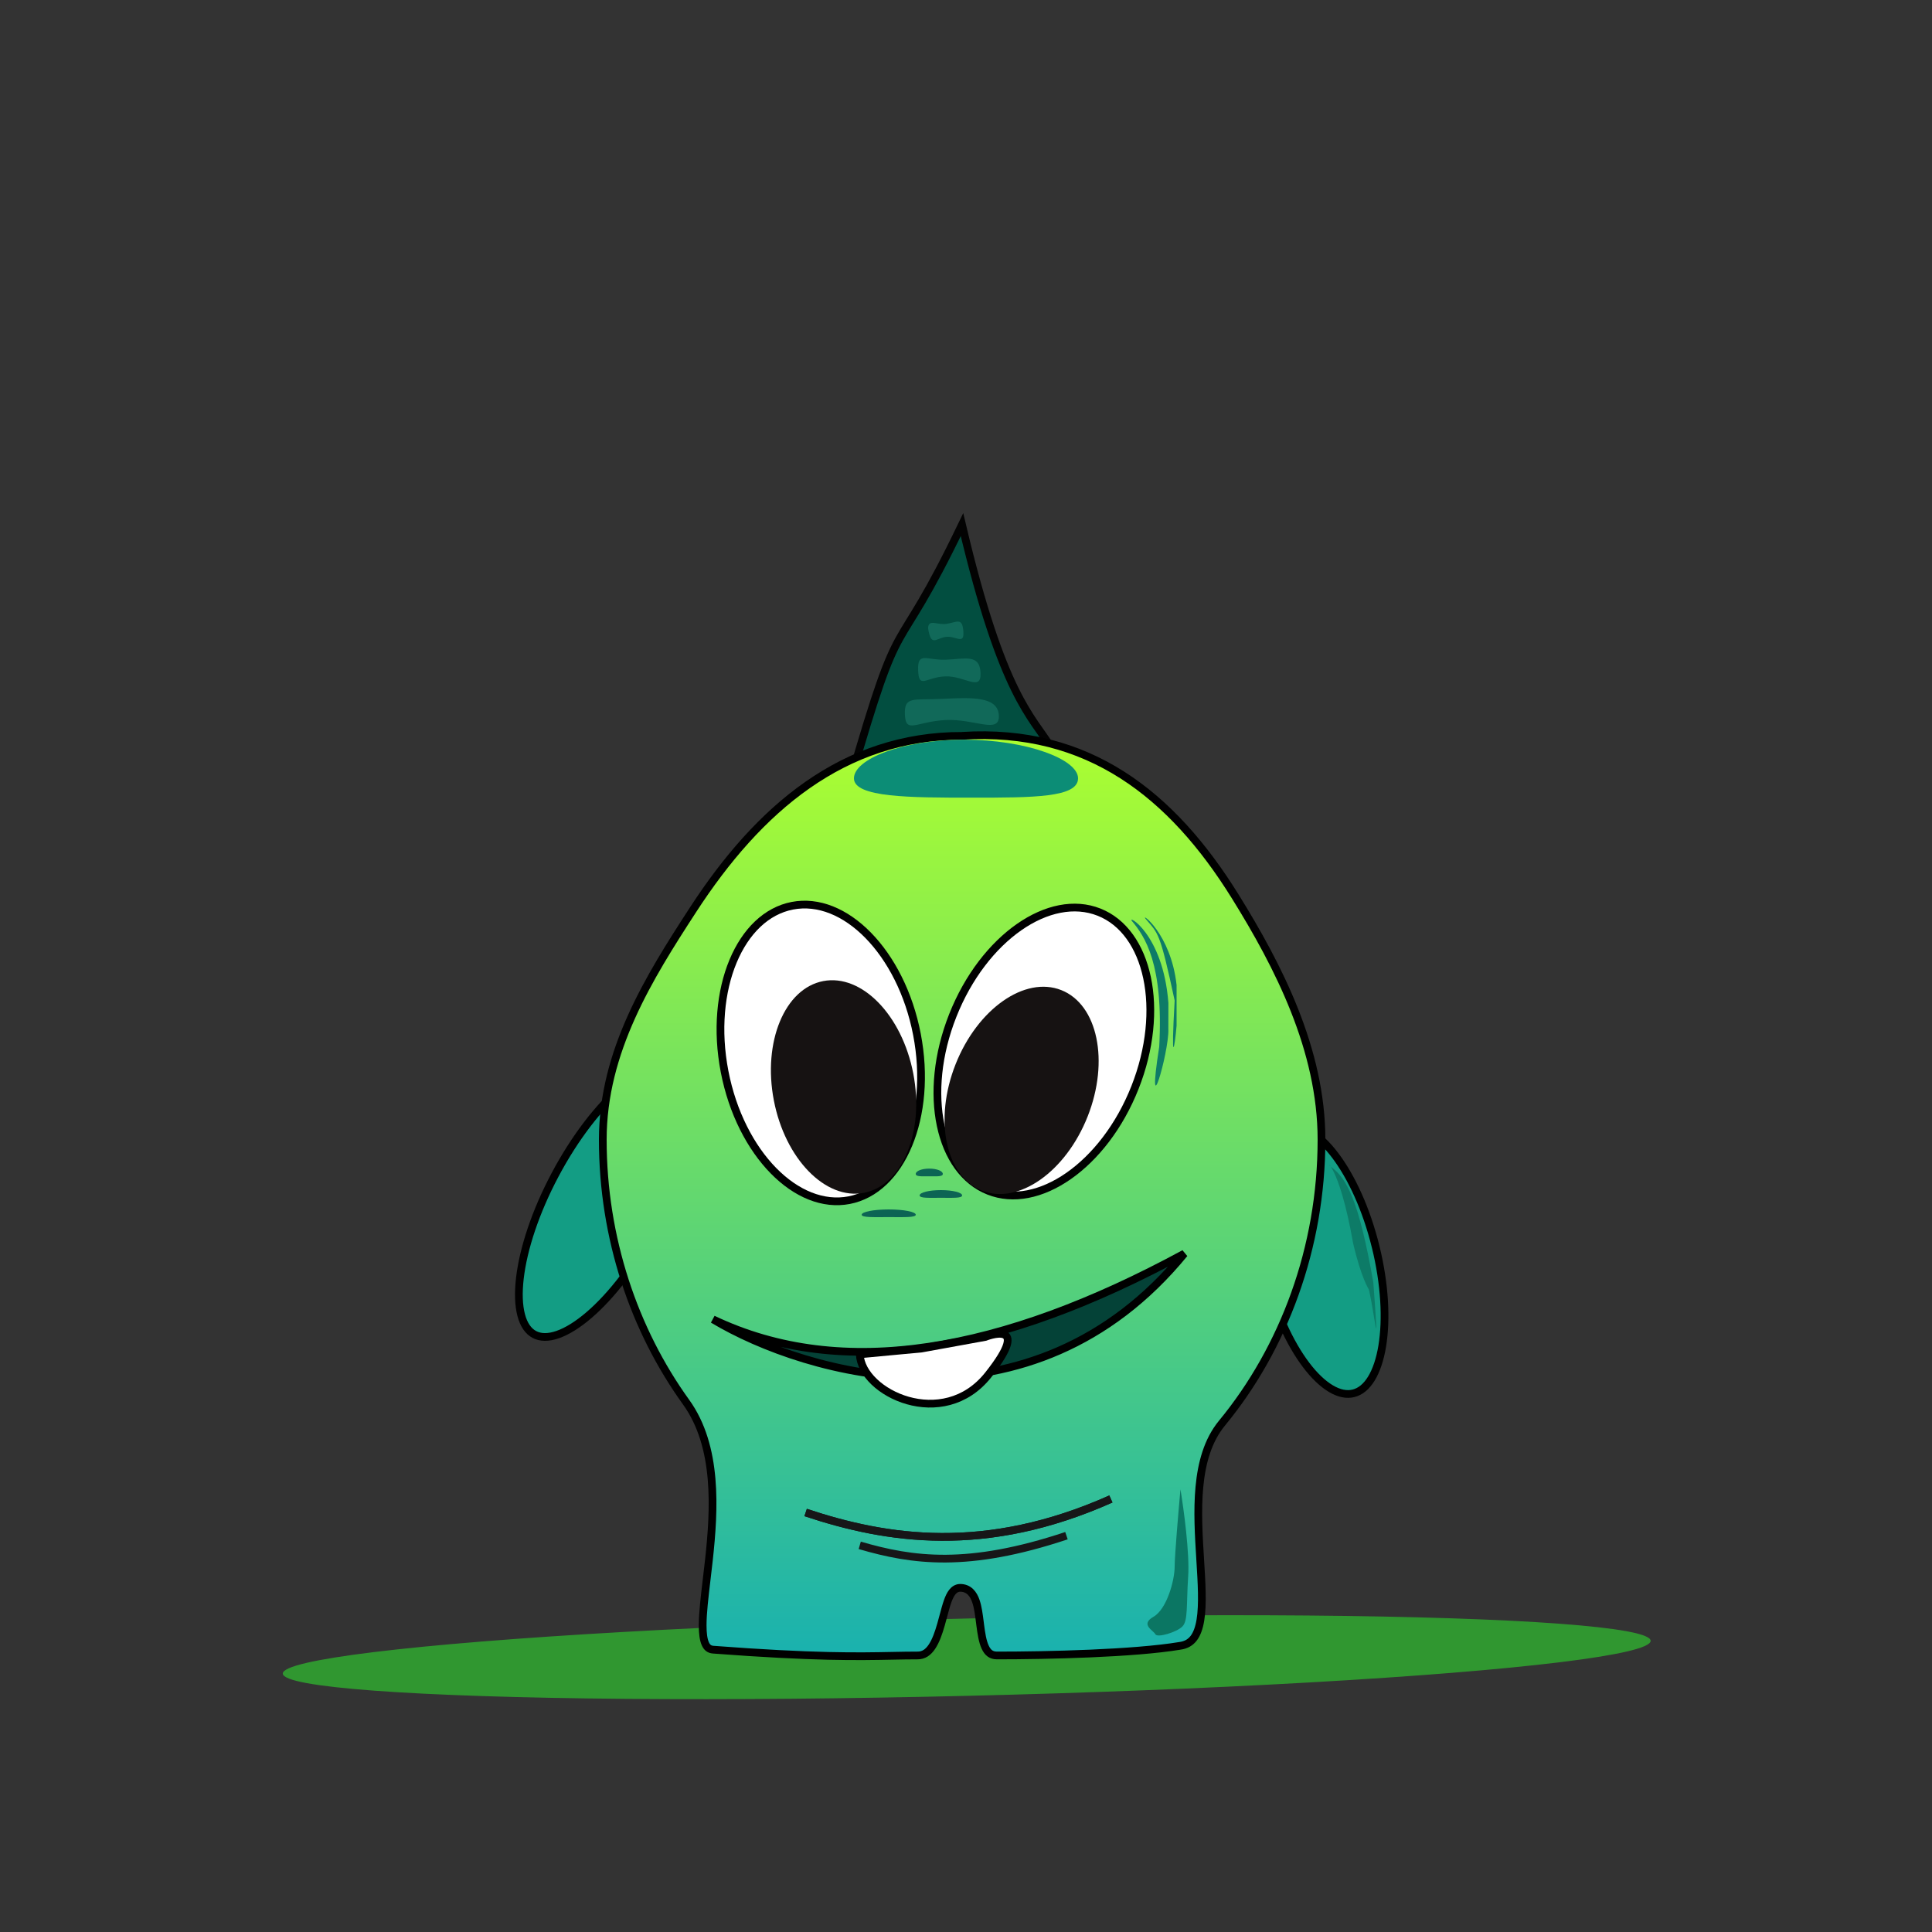 <svg fill="none" height="500" viewBox="0 0 500 500" width="500" xmlns="http://www.w3.org/2000/svg"
    xmlns:xlink="http://www.w3.org/1999/xlink">
    <rect x="0" y="0" width="500" height="500" fill="#333333" stroke="none"/>
    <linearGradient id="a" gradientUnits="userSpaceOnUse" x1="249" x2="249" y1="189.266" y2="429.472">
        <stop offset="0" stop-color="greenyellow" />
        <stop offset="1" stop-color="#19b1af" />
    </linearGradient>
    <ellipse cx="250.19" cy="428.709" fill="#309730" rx="177" ry="10"
        transform="matrix(1 -.024 .024 1 -10.292 6.174)" />
    <path d="m248.966 135.766c-18.5 38.5-15 18-29.043 66.68l52.111-8.979c-4.936-8.101-12.568-13.201-23.068-57.701z"
        fill="#024e40" stroke="#030303" stroke-width="2" />
    <path
        d="m234.19 185.025c-.247-4.964 2.139-3.785 9.688-4.159 7.55-.375 14.378-.685 14.625 4.28.246 4.964-6.226.826-13.776 1.201-7.549.375-10.291 3.643-10.537-1.322z"
        fill="#116959" />
    <path
        d="m237.613 173.483c-.198-4.967 2.179-2.553 7.193-2.752 5.013-.199 8.764-1.531 8.962 3.436s-4.131.681-9.145.881c-5.014.199-6.813 3.401-7.01-1.565z"
        fill="#116959" />
    <path
        d="m240.184 162.558c.146-2.496 2.295-.712 4.873-1.118 2.579-.406 4.048-1.816 4.272 2.148.193 3.414-2.055.846-4.634 1.253-2.579.406-3.738 2.627-4.511-2.283z"
        fill="#116959" />
    <g stroke-width="2">
        <path
            d="m356.008 322.613c2.389 9.686 2.855 18.826 1.714 25.754-.572 3.466-1.537 6.33-2.824 8.426-1.284 2.091-2.846 3.36-4.617 3.797-1.77.436-3.743.04-5.852-1.214-2.114-1.258-4.301-3.343-6.419-6.146-4.233-5.603-8.071-13.91-10.46-23.597-2.39-9.686-2.856-18.826-1.714-25.754.571-3.466 1.536-6.33 2.823-8.426 1.284-2.091 2.846-3.36 4.617-3.797s3.744-.04 5.853 1.214c2.114 1.258 4.3 3.343 6.418 6.146 4.233 5.603 8.071 13.91 10.461 23.597z"
            fill="#139d84" stroke="#000" />
        <path
            d="m169.554 317.762c-5.144 9.682-11.317 17.592-17.102 22.561-2.895 2.487-5.653 4.202-8.099 5.057-2.445.855-4.479.82-6.059-.019-1.58-.84-2.747-2.506-3.407-5.01-.66-2.506-.782-5.751-.342-9.542.881-7.576 3.981-17.118 9.125-26.8 5.145-9.683 11.317-17.592 17.103-22.562 2.895-2.486 5.652-4.202 8.099-5.057 2.445-.854 4.478-.82 6.058.02s2.747 2.505 3.408 5.01c.66 2.506.782 5.751.341 9.542-.88 7.576-3.98 17.117-9.125 26.8z"
            fill="#139d84" stroke="#000" />
        <path
            d="m249 190.433h.031l.032-.002c32.535-2.052 54.246 15.217 70.587 41.529 11.178 17.999 22.35 39.686 22.35 62.973 0 28.001-9.801 54.005-25.745 73.364-3.702 4.494-5.277 10.362-5.854 16.534-.576 6.162-.166 12.758.209 18.79l.002.033c.379 6.1.713 11.555.051 15.615-.33 2.019-.891 3.587-1.734 4.692-.816 1.069-1.94 1.764-3.561 1.981l-.017.002-.016.002c-11.906 1.985-34.324 2.487-47.335 2.487-.804 0-1.387-.215-1.841-.554-.468-.349-.863-.878-1.197-1.6-.682-1.478-.998-3.51-1.283-5.724-.029-.226-.058-.455-.087-.685-.243-1.931-.498-3.954-1.046-5.531-.312-.896-.748-1.745-1.409-2.377-.69-.659-1.572-1.029-2.637-1.029-.922 0-1.605.522-2.083 1.139-.469.604-.831 1.405-1.139 2.255-.404 1.117-.774 2.507-1.154 3.931-.191.718-.384 1.445-.586 2.15-.623 2.179-1.339 4.235-2.339 5.736-.979 1.469-2.144 2.289-3.699 2.289-2.157 0-4.269.042-6.546.087-8.84.175-20.178.401-46.379-1.584-.528-.04-.917-.195-1.22-.422-.309-.231-.584-.581-.814-1.092-.475-1.055-.695-2.65-.693-4.791.003-3.181.484-7.231 1.033-11.851.189-1.588.386-3.243.574-4.954.729-6.631 1.313-13.999.693-21.126-.619-7.128-2.448-14.087-6.603-19.852-13.448-18.662-21.545-42.464-21.545-67.915 0-22.876 11.999-42.004 23.338-59.455 17.012-26.181 38.921-45.045 69.662-45.045z"
            fill="url(#a)" stroke="#000" />
        <path
            d="m293.723 281.467c-3.982 10.063-10.273 18.061-17.175 22.876-6.91 4.82-14.321 6.388-20.676 3.872-6.356-2.515-10.687-8.729-12.427-16.973-1.738-8.234-.852-18.371 3.131-28.434 3.982-10.062 10.273-18.061 17.175-22.876 6.91-4.82 14.321-6.388 20.676-3.872 6.356 2.515 10.687 8.73 12.427 16.973 1.738 8.234.852 18.371-3.131 28.434z"
            fill="#fff" stroke="#000" />
        <path
            d="m187.518 277.303c2.049 10.627 6.749 19.652 12.64 25.662 5.897 6.017 12.889 8.931 19.601 7.636 6.712-1.294 12.119-6.598 15.356-14.377 3.233-7.769 4.24-17.895 2.191-28.522-2.049-10.626-6.749-19.651-12.64-25.662-5.897-6.016-12.889-8.93-19.601-7.636-6.711 1.295-12.119 6.599-15.356 14.377-3.233 7.77-4.24 17.896-2.191 28.522z"
            fill="#fff" stroke="#000" />
    </g>
    <ellipse cx="264.351" cy="282.137" fill="#161212" rx="18.373" ry="27.902"
        transform="matrix(.93 .368 -.368 .93 122.371 -77.48)" />
    <ellipse cx="18.373" cy="27.902" fill="#161212" rx="18.373" ry="27.902"
        transform="matrix(-.982 .189 .189 .982 231.081 250.433)" />
    <path d="m184.5 341.433c33.5 16 74.8 8.6 122-17-39.6 48.346-97.833 31.477-122 17z" fill="#044237" stroke="#000"
        stroke-width="2" />
    <path
        d="m355.407 331.834c1.672 22.23.335 7.852-1.165 1.852 0 0-2-3-4.067-12-3.749-21.21-7.676-21.182-5.596-19.622 4 3 7.078 8.56 10.828 29.77z"
        fill="#0d7b67" />
    <path
        d="m300 270.932c-3.438 22.026 2.475 1.684 2.382-4.499 0 0-.04 2.381 0-6.854-1.382-18.147-11.052-23.139-9.382-21.146 3.211 3.832 8.184 10.993 7 32.499z"
        fill="#0d7b67" />
    <path
        d="m304 258.933c-1 17.5 0 12.5.5 6.5 0 0 0-8.062 0-10.5-1.5-13.5-9.645-19.078-7.975-17.085 3.211 3.833 3.593 3.023 7.475 21.085z"
        fill="#0d7b67" />
    <path d="m208.5 391.433c21 7 46.5 11 79-3.5" stroke="#171618" stroke-width="2" />
    <path d="m208.5 391.433c21 7 46.5 11 79-3.5" stroke="#171618" stroke-width="2" />
    <path d="m222.5 399.933c13.667 4 28 6 53.5-2.5" stroke="#171618" stroke-width="2" />
    <path d="m237 314.373c0-.758-3.134-1.373-7-1.373s-7 .615-7 1.373c0 .759 3.134.616 7 .616s7 .143 7-.616z"
        fill="#0c6454" />
    <path d="m249 309.373c0-.758-2.462-1.373-5.5-1.373s-5.5.615-5.5 1.373c0 .759 2.462.616 5.5.616s5.5.143 5.5-.616z"
        fill="#0c6454" />
    <path d="m244 303.806c0-.759-1.567-1.373-3.5-1.373s-3.5.614-3.5 1.373c0 .758 1.567.616 3.5.616s3.5.142 3.5-.616z"
        fill="#0c6454" />
    <path d="m279 201.433c0 4.97-11.484 5-27.5 5s-30.5-.03-30.5-5c0-4.971 12.484-10 28.5-10s29.5 5.029 29.5 10z"
        fill="#0c8d76" />
    <path
        d="m307.5 407.933c.4-6-1.167-17.5-2-22.5-.5 5.5-1.5 17.2-1.5 20 0 3.5-2 11-5.5 13s0 3.5.5 4.5 5.5-.5 7-2 1-5.5 1.5-13z"
        fill="#0b7663" />
    <path d="m255.775 355.801c11.725-14.801-.775-9.801-.775-9.801l-16.5 3-16 1.5c.508 9.999 21.55 20.101 33.275 5.301z"
        fill="#fff" stroke="#000" stroke-width="2" />
</svg>